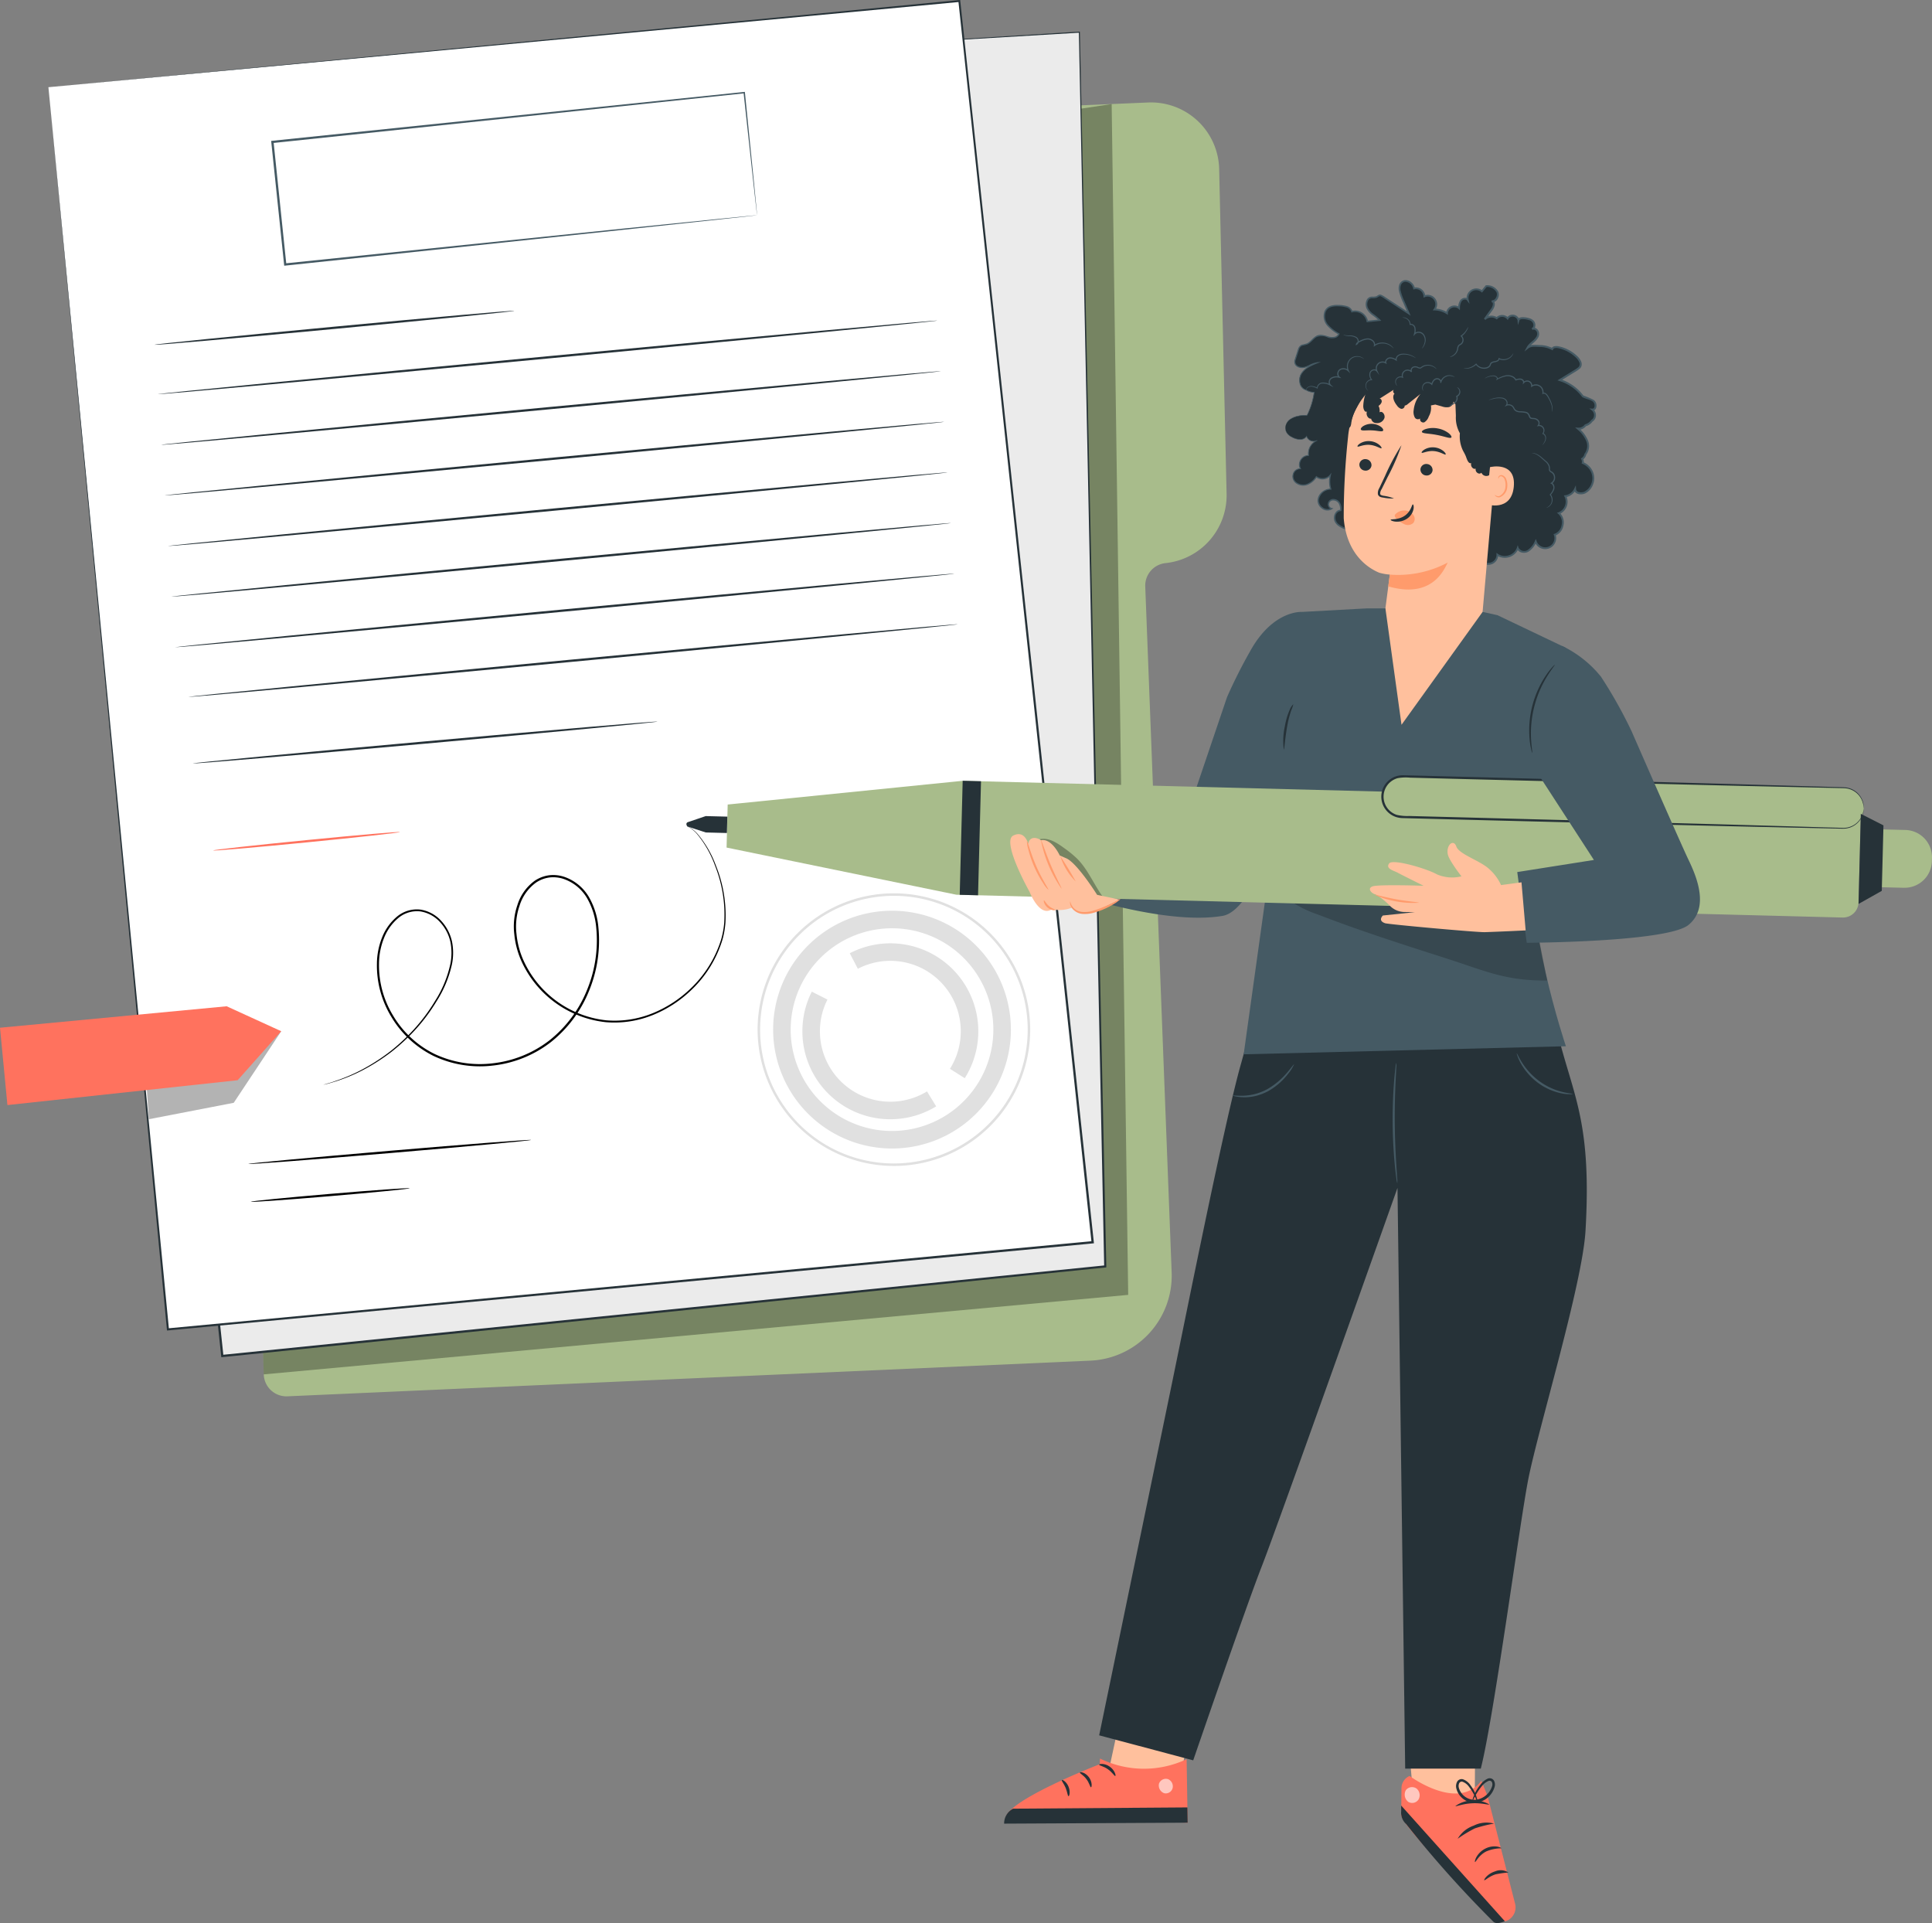 <svg id="Grupo_78557" data-name="Grupo 78557" xmlns="http://www.w3.org/2000/svg" xmlns:xlink="http://www.w3.org/1999/xlink" width="296.955" height="295.541" viewBox="0 0 296.955 295.541">
  <rect x="0" y="0" width="296.955" height="295.541" fill="#808080" stroke="none"/>
  <defs>
    <clipPath id="clip-path">
      <rect id="Rectángulo_5739" data-name="Rectángulo 5739" width="296.955" height="295.541" fill="none"/>
    </clipPath>
    <clipPath id="clip-path-3">
      <rect id="Rectángulo_5731" data-name="Rectángulo 5731" width="132.972" height="195.227" fill="none"/>
    </clipPath>
    <clipPath id="clip-path-4">
      <rect id="Rectángulo_5732" data-name="Rectángulo 5732" width="20.793" height="13.521" fill="none"/>
    </clipPath>
    <clipPath id="clip-path-5">
      <rect id="Rectángulo_5733" data-name="Rectángulo 5733" width="2.178" height="2.277" fill="none"/>
    </clipPath>
    <clipPath id="clip-path-6">
      <rect id="Rectángulo_5734" data-name="Rectángulo 5734" width="2.307" height="2.444" fill="none"/>
    </clipPath>
    <clipPath id="clip-path-7">
      <rect id="Rectángulo_5735" data-name="Rectángulo 5735" width="42.597" height="19.587" fill="none"/>
    </clipPath>
    <clipPath id="clip-path-8">
      <rect id="Rectángulo_5737" data-name="Rectángulo 5737" width="9.741" height="9.011" fill="none"/>
    </clipPath>
  </defs>
  <g id="Grupo_78556" data-name="Grupo 78556" clip-path="url(#clip-path)">
    <g id="Grupo_78555" data-name="Grupo 78555">
      <g id="Grupo_78554" data-name="Grupo 78554" clip-path="url(#clip-path)">
        <path id="Trazado_160086" data-name="Trazado 160086" d="M161.325,24.817l32.309-1.365A10.477,10.477,0,0,1,204.55,33.681l1.142,49.9a10.478,10.478,0,0,1-9.386,10.66,3.481,3.481,0,0,0-3.117,3.6l4.059,105.4a13.076,13.076,0,0,1-12.486,13.566L61.335,222.29a3.481,3.481,0,0,1-3.634-3.374L52.24,35.949a3.481,3.481,0,0,1,3.231-3.576Z" transform="translate(-17.16 -7.701)" fill="#a8bc8b"/>
        <g id="Grupo_78538" data-name="Grupo 78538" transform="translate(40.438 15.988)" opacity="0.3">
          <g id="Grupo_78537" data-name="Grupo 78537">
            <g id="Grupo_78536" data-name="Grupo 78536" clip-path="url(#clip-path-3)">
              <path id="Trazado_160087" data-name="Trazado 160087" d="M60.219,215.577l.1,3.459,132.869-12.217-2.54-183.01S158.4,28.7,157.812,28.7s-97.593,186.88-97.593,186.88" transform="translate(-60.219 -23.809)"/>
            </g>
          </g>
        </g>
        <path id="Trazado_160088" data-name="Trazado 160088" d="M134.282,9.711l38.559-2.352,3.981,189.686L41.108,210.809,21.121,22.119Z" transform="translate(-6.938 -2.417)" fill="#ebebeb"/>
        <path id="Trazado_160089" data-name="Trazado 160089" d="M134.212,9.669s-.677.087-2,.238l-5.866.662-22.541,2.507L21.065,22.207l.116-.144c5.367,50.556,12.338,116.228,20.03,188.686l-.191-.155,30.42-3.086,105.295-10.67-.149.169c-1.7-82.936-3.1-150.959-3.895-189.687l.085.079L144.081,9.11l-7.373.428c-1.655.094-2.5.131-2.5.131s.84-.066,2.493-.173l7.37-.47,28.692-1.788.083-.005,0,.084c.83,38.728,2.289,106.749,4.066,189.683l0,.153-.152.016L71.475,207.856l-30.42,3.084-.173.017-.018-.173C33.206,138.325,26.264,72.65,20.92,22.091l-.013-.13.13-.014,82.756-9.016,22.547-2.438,5.87-.625c1.323-.139,2-.2,2-.2" transform="translate(-6.868 -2.376)" fill="#263238"/>
        <path id="Trazado_160090" data-name="Trazado 160090" d="M11.078,13.477l18.372,190.9,142.135-13.389L151.089.231Z" transform="translate(-3.639 -0.076)" fill="#fff"/>
        <path id="Trazado_160091" data-name="Trazado 160091" d="M11.078,13.4l140-13.388.14-.013.015.14c5.764,53.551,12.862,119.51,20.53,190.756l.019.177-.176.016-1.008.1L29.465,204.461l-.157.015-.015-.157C18.508,91.284,11.211,14.793,11.078,13.4c.135,1.39,7.559,77.87,18.529,190.887l-.172-.142,141.127-13.311,1.007-.095-.158.193c-7.643-71.248-14.72-137.21-20.465-190.763L151.1.3,11.078,13.4" transform="translate(-3.639)" fill="#263238"/>
        <path id="Trazado_160092" data-name="Trazado 160092" d="M173.406,225.342a20.95,20.95,0,1,1,20.9,21,20.974,20.974,0,0,1-20.9-21m41.516.1a20.565,20.565,0,1,0-20.613,20.517,20.588,20.588,0,0,0,20.613-20.517" transform="translate(-56.961 -67.156)" fill="#e0e0e0"/>
        <path id="Trazado_160093" data-name="Trazado 160093" d="M176.964,226.657a18.272,18.272,0,1,1,18.229,18.314,18.293,18.293,0,0,1-18.229-18.314m33.848.079a15.576,15.576,0,1,0-15.613,15.54,15.595,15.595,0,0,0,15.613-15.54" transform="translate(-58.13 -68.465)" fill="#e0e0e0"/>
        <path id="Trazado_160094" data-name="Trazado 160094" d="M183.66,233.008a13.381,13.381,0,0,1,1.448-6.061l2.405,1.217a10.707,10.707,0,0,0-1.158,4.85,10.824,10.824,0,0,0,16.46,9.264l1.407,2.3a13.519,13.519,0,0,1-20.562-11.57" transform="translate(-60.33 -74.549)" fill="#e0e0e0"/>
        <path id="Trazado_160095" data-name="Trazado 160095" d="M194.5,217.414a13.52,13.52,0,0,1,17.679,19.2l-2.28-1.438A10.826,10.826,0,0,0,195.746,219.8Z" transform="translate(-63.89 -70.917)" fill="#e0e0e0"/>
        <path id="Trazado_160096" data-name="Trazado 160096" d="M155.942,73.365c.009.1-26.813,2.708-59.9,5.831S36.11,84.776,36.1,84.68s26.808-2.707,59.907-5.832,59.925-5.579,59.934-5.483" transform="translate(-11.859 -24.098)" fill="#263238"/>
        <path id="Trazado_160097" data-name="Trazado 160097" d="M90.664,71.128c.009.1-12.369,1.344-27.643,2.785s-27.67,2.534-27.68,2.438,12.367-1.343,27.646-2.785,27.666-2.534,27.676-2.438" transform="translate(-11.609 -23.363)" fill="#263238"/>
        <path id="Trazado_160098" data-name="Trazado 160098" d="M156.72,84.948c.009.1-26.813,2.707-59.9,5.832s-59.931,5.58-59.94,5.483,26.808-2.707,59.907-5.831,59.925-5.579,59.934-5.484" transform="translate(-12.114 -27.903)" fill="#263238"/>
        <path id="Trazado_160099" data-name="Trazado 160099" d="M157.5,96.532c.009.1-26.813,2.708-59.9,5.831s-59.931,5.58-59.94,5.484,26.808-2.707,59.907-5.832,59.925-5.579,59.934-5.483" transform="translate(-12.37 -31.708)" fill="#263238"/>
        <path id="Trazado_160100" data-name="Trazado 160100" d="M158.276,108.115c.009.1-26.813,2.708-59.9,5.831s-59.931,5.58-59.94,5.484,26.808-2.707,59.907-5.832,59.925-5.579,59.934-5.483" transform="translate(-12.625 -35.513)" fill="#263238"/>
        <path id="Trazado_160101" data-name="Trazado 160101" d="M159.054,119.7c.009.1-26.813,2.708-59.9,5.831s-59.931,5.58-59.94,5.484,26.808-2.707,59.907-5.832,59.925-5.579,59.934-5.483" transform="translate(-12.881 -39.318)" fill="#263238"/>
        <path id="Trazado_160102" data-name="Trazado 160102" d="M159.832,131.281c.009.1-26.813,2.708-59.9,5.831S40,142.692,39.991,142.6,66.8,139.889,99.9,136.764s59.925-5.579,59.934-5.483" transform="translate(-13.136 -43.123)" fill="#263238"/>
        <path id="Trazado_160103" data-name="Trazado 160103" d="M161.376,142.865c.009.1-26.463,2.674-59.119,5.758s-59.148,5.506-59.157,5.41,26.457-2.674,59.124-5.758,59.142-5.505,59.152-5.409" transform="translate(-14.158 -46.928)" fill="#263238"/>
        <path id="Trazado_160104" data-name="Trazado 160104" d="M115.533,165.144c.009.1-15.971,1.614-35.688,3.388s-35.714,3.137-35.723,3.041,15.968-1.613,35.692-3.388,35.71-3.137,35.719-3.041" transform="translate(-14.493 -54.246)" fill="#263238"/>
        <path id="Trazado_160105" data-name="Trazado 160105" d="M100.3,260.881c.008.1-9.717,1-21.719,2.02s-21.744,1.767-21.752,1.671,9.715-1,21.721-2.02,21.742-1.767,21.75-1.671" transform="translate(-18.669 -85.693)"/>
        <path id="Trazado_160106" data-name="Trazado 160106" d="M81.816,271.938c.008.1-5.448.638-12.185,1.21s-12.207.958-12.216.862,5.447-.638,12.186-1.21,12.207-.958,12.215-.862" transform="translate(-18.86 -89.323)"/>
        <path id="Trazado_160107" data-name="Trazado 160107" d="M77.478,190.417c.009.1-6.41.807-14.337,1.589s-14.363,1.336-14.372,1.24,6.409-.807,14.338-1.589,14.362-1.336,14.371-1.24" transform="translate(-16.02 -62.546)" fill="#ff725e"/>
        <g id="Grupo_78541" data-name="Grupo 78541" transform="translate(22.433 158.482)" opacity="0.3">
          <g id="Grupo_78540" data-name="Grupo 78540">
            <g id="Grupo_78539" data-name="Grupo 78539" clip-path="url(#clip-path-4)">
              <path id="Trazado_160108" data-name="Trazado 160108" d="M33.857,249.528,46.9,247.006l7.3-11-20.793,6.829Z" transform="translate(-33.407 -236.007)"/>
            </g>
          </g>
        </g>
        <path id="Trazado_160109" data-name="Trazado 160109" d="M0,233.594l34.838-3.3,8.388,3.835-6.7,7.531L1.142,245.478Z" transform="translate(0 -75.649)" fill="#ff725e"/>
        <path id="Trazado_160110" data-name="Trazado 160110" d="M129.952,189.141s.041.011.12.04a1.65,1.65,0,0,1,.339.16,4.809,4.809,0,0,1,1.121.948,16.028,16.028,0,0,1,2.823,4.868,20.374,20.374,0,0,1,1.464,8.765,13.209,13.209,0,0,1-.475,2.671,17.813,17.813,0,0,1-4.791,7.708,18.6,18.6,0,0,1-5.756,3.765,15.76,15.76,0,0,1-7.35,1.156A16.126,16.126,0,0,1,104.538,210a13.171,13.171,0,0,1-1.168-4.267,10.029,10.029,0,0,1,.47-4.5,7.239,7.239,0,0,1,2.682-3.758,5.193,5.193,0,0,1,2.235-.835,5.35,5.35,0,0,1,2.39.28,7.06,7.06,0,0,1,3.683,3.055,11.322,11.322,0,0,1,1.461,4.654,20.325,20.325,0,0,1-1.434,9.773,19.227,19.227,0,0,1-5.905,7.91,17.728,17.728,0,0,1-8.887,3.576A16.664,16.664,0,0,1,90.94,224.4a15.584,15.584,0,0,1-6.489-6.029,15.114,15.114,0,0,1-2.2-8.141,11.034,11.034,0,0,1,.783-4.007,7.945,7.945,0,0,1,2.3-3.223,4.748,4.748,0,0,1,3.642-1.077,5.454,5.454,0,0,1,3.211,1.788,6.84,6.84,0,0,1,1.611,3.151,8.87,8.87,0,0,1,0,3.388,17.593,17.593,0,0,1-2.39,5.778,27.775,27.775,0,0,1-3.354,4.46,30.322,30.322,0,0,1-3.571,3.29,30.794,30.794,0,0,1-3.4,2.26,26.168,26.168,0,0,1-5.157,2.276c-1.23.392-1.9.527-1.9.527s.16-.058.476-.153.793-.214,1.4-.441a27.125,27.125,0,0,0,5.112-2.327,31.108,31.108,0,0,0,3.364-2.273,30.474,30.474,0,0,0,3.529-3.291,27.7,27.7,0,0,0,3.309-4.443,17.4,17.4,0,0,0,2.336-5.708,8.624,8.624,0,0,0,0-3.29,6.59,6.59,0,0,0-1.557-3.023,5.184,5.184,0,0,0-3.049-1.692,4.465,4.465,0,0,0-3.423,1.026,7.661,7.661,0,0,0-2.2,3.11,10.733,10.733,0,0,0-.752,3.9,14.819,14.819,0,0,0,2.164,7.968,15.265,15.265,0,0,0,6.359,5.893,16.329,16.329,0,0,0,8.939,1.446,17.4,17.4,0,0,0,8.712-3.51,18.894,18.894,0,0,0,5.8-7.767,19.991,19.991,0,0,0,1.412-9.6,10.983,10.983,0,0,0-1.411-4.513,6.71,6.71,0,0,0-3.5-2.911,5.011,5.011,0,0,0-2.239-.265,4.864,4.864,0,0,0-2.085.778,6.91,6.91,0,0,0-2.554,3.585,9.689,9.689,0,0,0-.459,4.361,12.866,12.866,0,0,0,1.134,4.167,15.837,15.837,0,0,0,12.641,9.063,15.507,15.507,0,0,0,7.223-1.117,18.381,18.381,0,0,0,5.686-3.694,17.634,17.634,0,0,0,4.761-7.588,13.037,13.037,0,0,0,.481-2.627,20.363,20.363,0,0,0-1.4-8.7,16.322,16.322,0,0,0-2.749-4.87,5.037,5.037,0,0,0-1.087-.964c-.277-.179-.447-.214-.441-.23" transform="translate(-24.317 -62.13)"/>
        <path id="Trazado_160111" data-name="Trazado 160111" d="M136.751,39.981s-.019-.114-.045-.33-.063-.542-.111-.955c-.095-.848-.232-2.085-.412-3.691-.35-3.222-.86-7.915-1.506-13.851l.116.094L62.278,28.892h0l.156-.191c.674,6.463,1.331,12.77,1.964,18.837l-.187-.152,51.75-5.327L131.2,40.516l4.11-.407,1.069-.1c.242-.021.371-.028.371-.028s-.113.019-.347.048l-1.046.12-4.068.447-15.2,1.636L64.241,47.726l-.17.018-.018-.171c-.635-6.067-1.295-12.373-1.971-18.837l-.018-.174.174-.018h0l72.53-7.507.106-.011.01.105c.6,5.968,1.071,10.686,1.4,13.925.156,1.6.275,2.828.358,3.673.038.406.066.717.087.938s.022.312.022.312" transform="translate(-20.387 -6.907)" fill="#455a64"/>
        <path id="Trazado_160112" data-name="Trazado 160112" d="M294.233,86.613a1.738,1.738,0,0,1,.631-1.012,4.3,4.3,0,0,1,2.669-.661,11.332,11.332,0,0,0,1.093-3.542,2.261,2.261,0,0,1-1.258-.359,1.259,1.259,0,0,1-.207-.063,1.767,1.767,0,0,1-.42-2.558,5.118,5.118,0,0,1,2.452-1.575,8.543,8.543,0,0,0-1.9.689c-.646.2-1.556-.021-1.632-.694a1.466,1.466,0,0,1,.1-.606q.188-.6.379-1.193a1.33,1.33,0,0,1,.525-.832,3.122,3.122,0,0,1,.688-.165c.755-.2,1.146-1.121,1.9-1.332a3.466,3.466,0,0,1,1.688.25c.561.133,1.3.023,1.477-.526A5.377,5.377,0,0,1,300.5,70.81a1.845,1.845,0,0,1,.182-2.322,2.713,2.713,0,0,1,1.9-.389c.739.032,1.657.2,1.852.913a1.922,1.922,0,0,1,2.358,1.508l1.9-.193a19.478,19.478,0,0,1-1.745-1.551c-.459-.632-.374-1.769.389-1.932a5.263,5.263,0,0,0,.848-.075c.191-.076.349-.249.555-.257a.736.736,0,0,1,.411.161l4.018,2.622-1.087-2.526c-.334-.776-.594-1.847.1-2.327.672-.465,1.654.206,1.8,1.011a1.306,1.306,0,0,1,1.588,1.2,1.324,1.324,0,0,1,1.556,2.021,3.759,3.759,0,0,1,1.912.571,1.152,1.152,0,0,1,1.861-.793,2,2,0,0,1,.295-1.146.693.693,0,0,1,1.037-.116,1.346,1.346,0,0,1,2.179-1.318l.663-.8a1.771,1.771,0,0,1,1.708.886c.279.62-.188,1.514-.866,1.452.476-.008.368.752.09,1.14l-1.163,1.616a1.489,1.489,0,0,1,1.844-.163,1.152,1.152,0,0,1,1.666.013.933.933,0,0,1,1.676.283c.118-.311.545-.33.876-.294a2.172,2.172,0,0,1,1.328.457c.34.335.337,1.031-.111,1.2.407-.228.931.22.938.686a1.669,1.669,0,0,1-.668,1.181,3.9,3.9,0,0,0-.958,1.009,1.967,1.967,0,0,1,1.344-.283,5.1,5.1,0,0,1,2.432.485c.142-.328.6-.344.952-.272a5.692,5.692,0,0,1,2.9,1.577c.37.376.7.94.449,1.4a1.414,1.414,0,0,1-.533.473l-2.579,1.6a7.023,7.023,0,0,1,3.526,2.5c.516.3,1.17.331,1.637.7s.432,1.355-.165,1.354a1.094,1.094,0,0,1,.317,1.269,1.041,1.041,0,0,1-.4.444,1.466,1.466,0,0,1-.282.32,2.022,2.022,0,0,1-.693.363,1.35,1.35,0,0,1-1.153.532,5.487,5.487,0,0,1,1.226,1.452,2.3,2.3,0,0,1,0,2.366,1.273,1.273,0,0,1-.091.1,1.124,1.124,0,0,1-.494.715.95.95,0,0,1,.091.629,2.517,2.517,0,0,1,.566,4.412c-.594.419-1.694.342-1.749-.382a1.958,1.958,0,0,1-1.488,1.082,1.9,1.9,0,0,1-.993,2.614,2.023,2.023,0,0,1-.636,3.309,1.549,1.549,0,1,1-2.927,1.016,3.29,3.29,0,0,1-1.16,1.452,1.137,1.137,0,0,1-1.6-.419,2.127,2.127,0,0,1-3.127,1.012,1.376,1.376,0,0,1-2.736.242l-3.554-.034a12.713,12.713,0,0,1-2.349-.169,6.363,6.363,0,0,1-2.708-1.253,2.149,2.149,0,0,0-.821-.5,2.207,2.207,0,0,0-1.086.167,5.753,5.753,0,0,1-5.462-1.291,2.866,2.866,0,0,0-.72-.575,2.6,2.6,0,0,0-1.049-.145,10.4,10.4,0,0,1-2.583-.372,2.745,2.745,0,0,1-1.822-1.2c-.34-.667.059-1.7.808-1.684a1.608,1.608,0,0,0-.4-1.35A.967.967,0,0,0,301,98.146a.7.7,0,0,0,.32,1.135,1.435,1.435,0,0,1-2.072-1.2,1.921,1.921,0,0,1,1.926-1.793,4.42,4.42,0,0,1-.055-2.15,1.58,1.58,0,0,1-2.153.244,2.724,2.724,0,0,1-1.763,1.267,1.633,1.633,0,0,1-1.8-.984,1.176,1.176,0,0,1,1.117-1.513,1.4,1.4,0,0,1,1.248-2.031A2.184,2.184,0,0,1,299.1,88.8a1.15,1.15,0,0,1-1.635-.631c-.453.713-1.554.539-2.283.111a1.534,1.534,0,0,1-.952-1.669" transform="translate(-96.641 -21.119)" fill="#263238"/>
        <path id="Trazado_160113" data-name="Trazado 160113" d="M294.228,86.548a1.074,1.074,0,0,0-.041.29,1.258,1.258,0,0,0,.271.819,2.784,2.784,0,0,0,1.182.811,2.4,2.4,0,0,0,.921.156,1.148,1.148,0,0,0,.937-.495l-.077-.011a1.2,1.2,0,0,0,1.7.663l-.045-.091a2.246,2.246,0,0,0-1.375,2.376L297.77,91a1.355,1.355,0,0,0-1.221.656,1.382,1.382,0,0,0-.09,1.472l.066-.1a1.183,1.183,0,0,0-1.191.9,1.3,1.3,0,0,0,.6,1.473,1.876,1.876,0,0,0,1.712.158,3.034,3.034,0,0,0,1.388-1.183l-.124.019a1.671,1.671,0,0,0,2.276-.255l-.157-.075a4.527,4.527,0,0,0,.053,2.194l.089-.118a2.156,2.156,0,0,0-1.323.492,1.811,1.811,0,0,0-.7,1.28,1.51,1.51,0,0,0,.7,1.318,1.358,1.358,0,0,0,1.523.081l.227-.156-.271-.029a.563.563,0,0,1-.4-.667.617.617,0,0,1,.674-.491.954.954,0,0,1,.811.493,1.654,1.654,0,0,1,.179,1.023l.109-.095a.924.924,0,0,0-.707.328,1.429,1.429,0,0,0-.218,1.475,1.818,1.818,0,0,0,.476.61,3.687,3.687,0,0,0,1.368.665,10.452,10.452,0,0,0,1.5.309c1,.21,2.166-.2,2.822.734a5.79,5.79,0,0,0,2.867,1.475,5.914,5.914,0,0,0,1.663.1,8.446,8.446,0,0,0,1.633-.357,1,1,0,0,1,.729.081,6,6,0,0,1,.663.49,6.576,6.576,0,0,0,1.515.847,9.1,9.1,0,0,0,3.468.5l3.565.037-.131-.113a1.512,1.512,0,0,0,3.006-.266l-.218.114a2.267,2.267,0,0,0,3.341-1.08l-.265,0a1.034,1.034,0,0,0,.759.631,1.481,1.481,0,0,0,1-.115,3.322,3.322,0,0,0,1.26-1.531l-.26-.019a1.692,1.692,0,1,0,3.2-1.109l-.092.185a2.018,2.018,0,0,0,1.29-1.538,2.043,2.043,0,0,0-.605-2.021l-.045.251a2.048,2.048,0,0,0,1.074-2.825l-.109.219a2.113,2.113,0,0,0,1.6-1.166l-.281-.052a.769.769,0,0,0,.23.492,1.02,1.02,0,0,0,.465.242,1.683,1.683,0,0,0,.99-.083,2.512,2.512,0,0,0,1.273-1.478,2.581,2.581,0,0,0-.1-1.981,2.725,2.725,0,0,0-1.472-1.374l.094.171a1.107,1.107,0,0,0-.1-.727l-.057.2a1.278,1.278,0,0,0,.563-.81l-.034.065a2.24,2.24,0,0,0,.287-2.245,4.893,4.893,0,0,0-1.431-1.886l-.115.264a1.5,1.5,0,0,0,1.287-.592l-.075.054a1.9,1.9,0,0,0,1.056-.743l-.044.043a1.138,1.138,0,0,0,.556-.927,1.247,1.247,0,0,0-.459-1.033l-.094.273a.582.582,0,0,0,.481-.243.887.887,0,0,0,.154-.483,1.11,1.11,0,0,0-.378-.9,11.5,11.5,0,0,0-1.652-.714l.046.041a7.2,7.2,0,0,0-3.6-2.554l.036.277,1.181-.731.9-.555a7.442,7.442,0,0,0,.9-.6.91.91,0,0,0,.287-.544,1.14,1.14,0,0,0-.093-.59,2.578,2.578,0,0,0-.669-.876,5.866,5.866,0,0,0-1.8-1.136,5.756,5.756,0,0,0-1.022-.3,1.57,1.57,0,0,0-.572-.009.675.675,0,0,0-.515.377l.217-.071a4.343,4.343,0,0,0-1.955-.482c-.331-.015-.65-.035-.991-.025a1.648,1.648,0,0,0-1,.32l.232.187c.289-.571.991-.873,1.405-1.512a1.136,1.136,0,0,0,.136-1.134.988.988,0,0,0-.425-.43.677.677,0,0,0-.638,0l.126.274a.685.685,0,0,0,.406-.437,1,1,0,0,0,.01-.559.971.971,0,0,0-.285-.48,1.431,1.431,0,0,0-.453-.277,3.71,3.71,0,0,0-.975-.2,1.685,1.685,0,0,0-.522.024.625.625,0,0,0-.467.371l.29.036a1.081,1.081,0,0,0-1.961-.331l.248-.032a1.3,1.3,0,0,0-1.891-.014l.2-.021a1.636,1.636,0,0,0-2.035.174l.222.2.986-1.371a1.937,1.937,0,0,0,.411-.792,1.01,1.01,0,0,0,0-.487.471.471,0,0,0-.16-.249.465.465,0,0,0-.289-.091l-.011.295a1,1,0,0,0,.954-.586,1.245,1.245,0,0,0,.044-1.1,1.929,1.929,0,0,0-1.831-.941l-.065,0-.042.051-.662.8.206-.019a1.491,1.491,0,0,0-2.413,1.46l.254-.12a.7.7,0,0,0-.686-.226.953.953,0,0,0-.588.359,2.169,2.169,0,0,0-.313,1.21L321,68.29a1.292,1.292,0,0,0-2.1.9l.216-.123a3.891,3.891,0,0,0-1.984-.591l.109.224a1.463,1.463,0,0,0-1.72-2.233l.189.128a1.439,1.439,0,0,0-1.763-1.334l.172.107a1.613,1.613,0,0,0-.54-.91,1.376,1.376,0,0,0-.994-.361,1.055,1.055,0,0,0-.852.632,1.8,1.8,0,0,0-.081,1.021,8.5,8.5,0,0,0,.659,1.813q.373.867.741,1.721l.191-.161-2.483-1.616-1.214-.791a3.153,3.153,0,0,0-.655-.375.583.583,0,0,0-.433.068c-.116.064-.209.134-.3.173a1.909,1.909,0,0,1-.654.054.93.93,0,0,0-.7.341,1.539,1.539,0,0,0-.142,1.446,2.663,2.663,0,0,0,.921,1.076,8.659,8.659,0,0,1,1.025.845l.076-.2-1.9.195.128.1a2.034,2.034,0,0,0-2.507-1.6l.143.079a1.31,1.31,0,0,0-.968-.846,4.714,4.714,0,0,0-1.226-.156,3.468,3.468,0,0,0-1.213.135,1.494,1.494,0,0,0-.911.809,2.212,2.212,0,0,0,.395,2.237,6.387,6.387,0,0,0,1.748,1.36l-.044-.117a.783.783,0,0,1-.662.484,1.937,1.937,0,0,1-.9-.076,6.49,6.49,0,0,0-.922-.229,1.426,1.426,0,0,0-.944.182c-.549.334-.87.879-1.371,1.115a7.93,7.93,0,0,1-.829.214,1.105,1.105,0,0,0-.563.692q-.254.8-.5,1.568a.975.975,0,0,0,.062.833,1.11,1.11,0,0,0,.686.446,1.8,1.8,0,0,0,.788.011,3.584,3.584,0,0,0,.709-.267,3.78,3.78,0,0,1,1.315-.461l-.032-.144a8.945,8.945,0,0,0-1.559.747,2.9,2.9,0,0,0-1.093,1.166,2.134,2.134,0,0,0-.105,1.467,1.316,1.316,0,0,0,.945.941l-.015-.007a2.284,2.284,0,0,0,1.291.363l-.054-.06a11.344,11.344,0,0,1-1.074,3.533l.034-.021a6.708,6.708,0,0,0-1.783.216,2.5,2.5,0,0,0-1.079.633,1.715,1.715,0,0,0-.383.628,1.073,1.073,0,0,0-.054.234,1.781,1.781,0,0,1,.465-.835,2.485,2.485,0,0,1,1.068-.6,6.71,6.71,0,0,1,1.768-.2h.023l.011-.021a11.235,11.235,0,0,0,1.111-3.553l.009-.061h-.064a2.185,2.185,0,0,1-1.226-.354l-.009-.005h-.007a1.2,1.2,0,0,1-.856-.866,2,2,0,0,1,.108-1.375,2.764,2.764,0,0,1,1.048-1.1,8.913,8.913,0,0,1,1.538-.727l.439-.173-.471.029a3.9,3.9,0,0,0-1.372.468,3.5,3.5,0,0,1-.676.252,1.642,1.642,0,0,1-.716-.014.947.947,0,0,1-.584-.377.8.8,0,0,1-.04-.7q.245-.761.5-1.554a.933.933,0,0,1,.466-.588,6.717,6.717,0,0,0,.838-.215c.566-.275.891-.827,1.388-1.117a2.064,2.064,0,0,1,1.717.072,2.133,2.133,0,0,0,.986.083.982.982,0,0,0,.821-.619l.024-.076-.068-.042a6.2,6.2,0,0,1-1.69-1.318,2.006,2.006,0,0,1-.361-2.019,1.277,1.277,0,0,1,.786-.69,3.285,3.285,0,0,1,1.135-.12,4.535,4.535,0,0,1,1.166.15,1.087,1.087,0,0,1,.813.692l.03.113.113-.035a1.808,1.808,0,0,1,2.208,1.415l.017.111.111-.011,1.9-.191.24-.023-.165-.177a8.7,8.7,0,0,0-1.051-.874,2.449,2.449,0,0,1-.841-.971,1.3,1.3,0,0,1,.107-1.205.675.675,0,0,1,.52-.247,2,2,0,0,0,.743-.073c.249-.122.406-.283.569-.226a3.243,3.243,0,0,1,.58.343l1.213.792,2.479,1.621.362.236-.171-.4-.739-1.722a8.329,8.329,0,0,1-.637-1.753,1.543,1.543,0,0,1,.063-.868.787.787,0,0,1,.631-.473,1.3,1.3,0,0,1,1.24,1.049l.027.15.144-.043a1.171,1.171,0,0,1,1.412,1.07V66.8l.19-.077a1.185,1.185,0,0,1,1.392,1.809l-.165.218.274.006a3.622,3.622,0,0,1,1.839.55l.228.143-.011-.265a1.013,1.013,0,0,1,1.618-.69l.228.229.016-.322a1.913,1.913,0,0,1,.257-1.054c.179-.257.645-.36.819-.126l.4.535-.144-.655a1.2,1.2,0,0,1,1.945-1.175l.112.094.093-.113.663-.8-.107.053a1.643,1.643,0,0,1,1.556.776c.261.5-.138,1.323-.706,1.269l-.011.295c.093.005.129.03.16.127a.742.742,0,0,1-.007.342,1.638,1.638,0,0,1-.363.681l-.986,1.371.222.2a1.342,1.342,0,0,1,1.653-.152l.111.084.09-.1a1,1,0,0,1,1.44.011l.154.183.1-.216a.788.788,0,0,1,1.391.235l.067.752.224-.716c.059-.191.393-.232.68-.2a3.49,3.49,0,0,1,.892.176.834.834,0,0,1,.557.553c.071.259-.011.565-.228.637l.126.273c.206-.127.522.052.645.306a.839.839,0,0,1-.122.831c-.335.549-1.044.843-1.42,1.536l-.357.659.59-.472c.443-.355,1.15-.24,1.782-.226a4.055,4.055,0,0,1,1.819.442l.155.09.061-.162c.082-.214.45-.249.751-.188a5.459,5.459,0,0,1,.964.287,5.557,5.557,0,0,1,1.7,1.077,2.284,2.284,0,0,1,.595.77.661.661,0,0,1-.122.8,7.86,7.86,0,0,1-.849.56l-.9.554-1.181.731-.286.177.321.1A6.9,6.9,0,0,1,339.8,82.04l.02.026.027.015c.569.32,1.2.353,1.616.689a.813.813,0,0,1,.263.65c-.009.247-.133.446-.33.434l-.482-.028.389.3a.945.945,0,0,1,.342.778.829.829,0,0,1-.416.686l-.028.017-.017.027a1.594,1.594,0,0,1-.894.622l-.047.014-.029.039a1.2,1.2,0,0,1-1.019.473l-.457-.043.342.307a4.617,4.617,0,0,1,1.35,1.763,1.945,1.945,0,0,1-.229,1.943l-.026.028-.009.038a.98.98,0,0,1-.424.62l-.121.071.064.126a.809.809,0,0,1,.079.53l-.028.126.122.046a2.428,2.428,0,0,1,1.307,1.221,2.28,2.28,0,0,1,.092,1.755,2.236,2.236,0,0,1-1.1,1.3,1.39,1.39,0,0,1-.81.07.542.542,0,0,1-.47-.467l-.034-.58-.247.528a1.821,1.821,0,0,1-1.373,1L337,97.19l.109.193a1.759,1.759,0,0,1-.912,2.4l-.256.08.21.171a1.758,1.758,0,0,1,.507,1.735,1.732,1.732,0,0,1-1.095,1.324l-.142.044.05.141a1.406,1.406,0,1,1-2.656.923l-.106-.318-.154.3a3.085,3.085,0,0,1-1.138,1.412.994.994,0,0,1-1.369-.361l-.135-.4-.13.4a1.892,1.892,0,0,1-1.285,1.17,1.87,1.87,0,0,1-1.628-.225l-.226-.167.008.281a1.241,1.241,0,0,1-2.466.218l-.016-.113h-.116l-3.565-.032a8.857,8.857,0,0,1-3.376-.475,6.291,6.291,0,0,1-1.457-.811,6.012,6.012,0,0,0-.7-.509,1.257,1.257,0,0,0-.9-.1,8.342,8.342,0,0,1-1.6.356,5.674,5.674,0,0,1-1.594-.091,5.548,5.548,0,0,1-2.751-1.407,3.051,3.051,0,0,0-.631-.514,1.812,1.812,0,0,0-.8-.186,12.455,12.455,0,0,1-1.524-.091,10.1,10.1,0,0,1-1.463-.3,3.457,3.457,0,0,1-1.285-.617,1.255,1.255,0,0,1-.5-1.178.9.9,0,0,1,.8-.848l.1,0,.011-.1a1.867,1.867,0,0,0-.211-1.158,1.169,1.169,0,0,0-.99-.6.829.829,0,0,0-.884.67.766.766,0,0,0,.575.9l-.044-.186a1.158,1.158,0,0,1-1.3-.077,1.313,1.313,0,0,1-.617-1.142,1.852,1.852,0,0,1,1.824-1.6h.122l-.034-.118a4.345,4.345,0,0,1-.058-2.1l.086-.383-.243.308a1.5,1.5,0,0,1-2.029.234l-.071-.06-.052.079a2.872,2.872,0,0,1-1.3,1.125,1.718,1.718,0,0,1-1.571-.137,1.145,1.145,0,0,1-.544-1.3,1.044,1.044,0,0,1,1.035-.8l.138.017-.071-.122a1.341,1.341,0,0,1,1.183-1.933l.078.008-.012-.079a2.139,2.139,0,0,1,1.291-2.262l-.045-.091a1.107,1.107,0,0,1-1.567-.6l-.025-.1-.052.085a1.067,1.067,0,0,1-.869.465,2.339,2.339,0,0,1-.9-.142,2.761,2.761,0,0,1-1.169-.777,1.256,1.256,0,0,1-.284-.792c0-.193.027-.289.019-.29" transform="translate(-96.636 -21.053)" fill="#455a64"/>
        <path id="Trazado_160114" data-name="Trazado 160114" d="M331.145,96.045a11.328,11.328,0,0,0-11.112-11.937,11.663,11.663,0,0,0-11.817,10.658,115.541,115.541,0,0,0-.666,12.5c.448,5.77,4.033,7.8,5.472,8.381a7.718,7.718,0,0,0,1.572.278.039.039,0,0,1,.036.043l-.878,6.713c-.312,4.381-1.273,19.279,3.184,19.626s11.4-14.4,11.794-18.785Z" transform="translate(-101.014 -27.627)" fill="#ffc09d"/>
        <path id="Trazado_160115" data-name="Trazado 160115" d="M311.152,105.834a.921.921,0,0,0,.823,1,.9.9,0,0,0,1.031-.752.923.923,0,0,0-.823-1,.9.9,0,0,0-1.032.753" transform="translate(-102.207 -34.515)" fill="#263238"/>
        <path id="Trazado_160116" data-name="Trazado 160116" d="M310.724,101.777c.106.129.856-.33,1.86-.25s1.7.632,1.818.519c.058-.049-.042-.274-.344-.528a2.589,2.589,0,0,0-1.443-.564,2.509,2.509,0,0,0-1.493.349c-.328.209-.451.417-.4.475" transform="translate(-102.065 -33.16)" fill="#263238"/>
        <path id="Trazado_160117" data-name="Trazado 160117" d="M325.132,106.947a.921.921,0,0,0,.823,1,.9.9,0,0,0,1.031-.752.923.923,0,0,0-.823-1,.9.9,0,0,0-1.032.753" transform="translate(-106.799 -34.88)" fill="#263238"/>
        <path id="Trazado_160118" data-name="Trazado 160118" d="M325.407,103.2c.106.128.857-.33,1.861-.25s1.7.632,1.818.519c.058-.049-.041-.274-.344-.528a2.593,2.593,0,0,0-1.444-.564,2.508,2.508,0,0,0-1.493.349c-.328.209-.451.417-.4.475" transform="translate(-106.888 -33.626)" fill="#263238"/>
        <path id="Trazado_160119" data-name="Trazado 160119" d="M317.853,110.073a6.765,6.765,0,0,0-1.608-.416c-.255-.046-.494-.115-.522-.29a1.265,1.265,0,0,1,.233-.733l.918-1.86A32.726,32.726,0,0,0,319,101.887a33.135,33.135,0,0,0-2.516,4.709q-.464.98-.887,1.874a1.445,1.445,0,0,0-.216.978.638.638,0,0,0,.392.4,1.79,1.79,0,0,0,.43.093,6.684,6.684,0,0,0,1.654.131" transform="translate(-103.588 -33.468)" fill="#263238"/>
        <path id="Trazado_160120" data-name="Trazado 160120" d="M318,130.586a16.331,16.331,0,0,0,8.943-1.872c-.308.152-1.778,5.823-9.179,3.681Z" transform="translate(-104.381 -42.281)" fill="#ff9b6c"/>
        <path id="Trazado_160121" data-name="Trazado 160121" d="M319.359,117.392a1.837,1.837,0,0,1,1.677-.534,1.652,1.652,0,0,1,1.091.69,1.017,1.017,0,0,1-.017,1.183,1.239,1.239,0,0,1-1.344.225,3.8,3.8,0,0,1-1.221-.853,1.1,1.1,0,0,1-.263-.314.326.326,0,0,1,.032-.367" transform="translate(-104.866 -38.376)" fill="#ff9b6c"/>
        <path id="Trazado_160122" data-name="Trazado 160122" d="M321.723,115.437c-.163-.022-.254,1.049-1.25,1.737s-2.148.479-2.168.629c-.021.066.242.228.731.279a2.765,2.765,0,0,0,1.805-.464,2.332,2.332,0,0,0,.978-1.461c.079-.445-.021-.719-.1-.719" transform="translate(-104.558 -37.919)" fill="#263238"/>
        <path id="Trazado_160123" data-name="Trazado 160123" d="M325.46,98.552c.077.276,1.091.227,2.258.459,1.172.208,2.094.621,2.27.392.079-.109-.066-.375-.428-.665a3.855,3.855,0,0,0-1.648-.715,3.9,3.9,0,0,0-1.8.067c-.447.138-.682.331-.65.462" transform="translate(-106.908 -32.175)" fill="#263238"/>
        <path id="Trazado_160124" data-name="Trazado 160124" d="M311.487,97.889c.158.238.87.059,1.7.113.835.026,1.525.271,1.706.049.081-.109-.011-.342-.3-.578a2.507,2.507,0,0,0-2.746-.13c-.313.207-.429.43-.36.546" transform="translate(-102.312 -31.861)" fill="#263238"/>
        <path id="Trazado_160125" data-name="Trazado 160125" d="M306.038,86.346a7.181,7.181,0,0,1,.142-.958,2.9,2.9,0,0,1,.852-1.2,9.851,9.851,0,0,1,4.043-2.832c.939-.242,1.912-.152,2.853-.385a16.432,16.432,0,0,0,1.706-.619,13.962,13.962,0,0,1,7.242-.391,11.5,11.5,0,0,1,3.891,1.262,13.932,13.932,0,0,1,3.488,3.174,21.259,21.259,0,0,1,3.887,6.257,10.4,10.4,0,0,1,.559,5.909c-.463,1.969-1.855,3.735-3.559,4.008l-.594-.809-.948-1.2c.157.478,0,.443-.4.671a.815.815,0,0,1-1.127-.419c-.343.388-1.013-.093-.871-.625-.4.181-.856-.373-.692-.842-.457.133-.66-.6-.851-1.1a7.614,7.614,0,0,0-.392-.766,4.974,4.974,0,0,1-.5-2.721,4.863,4.863,0,0,1-.618-2.675l-.068-1.773-.293-.434a.957.957,0,0,1-.708.858,2.045,2.045,0,0,1-1.062-.1l-1.032-.291-.67.136a2.663,2.663,0,0,1-.334,1.693,1.654,1.654,0,0,1-.685.9.5.5,0,0,1-.647-.588.551.551,0,0,1-.839-.2,1.807,1.807,0,0,1-.148-1.1,4.627,4.627,0,0,1,1.05-2.475l-1.961,1.559a.857.857,0,0,1-.469.237.484.484,0,0,1-.557.49,1.256,1.256,0,0,1-.637-.512c-.406-.5-.811-1.334-.372-1.827a.4.4,0,0,1-.128-.592l-2.2,1.4c.216-.1.418.237.351.5a1.1,1.1,0,0,1-.481.578,1.621,1.621,0,0,1,.158,1c.4-.3.908.361.744.886a1.174,1.174,0,0,1-1.163.764.816.816,0,0,1-.872-.678c-.462.059-.849-.6-.645-1.1-.346.193-.586-.421-.568-.869a6.448,6.448,0,0,1,.519-2.275.12.12,0,0,1-.171.034.135.135,0,0,1-.037-.091l-1.309,2.567a6.655,6.655,0,0,0-.833,2.314c-.034.338-.111.8-.4.809a.429.429,0,0,1-.22-.078,4.269,4.269,0,0,1-1.687-2.321,3.224,3.224,0,0,1-.2-1.023,13.78,13.78,0,0,1,.469-2.136" transform="translate(-100.375 -26.172)" fill="#263238"/>
        <path id="Trazado_160126" data-name="Trazado 160126" d="M340.762,106.855c.1-.036,4.031-.922,3.658,3.008s-4.242,2.744-4.238,2.631.58-5.639.58-5.639" transform="translate(-111.745 -35.064)" fill="#ffc09d"/>
        <path id="Trazado_160127" data-name="Trazado 160127" d="M342.179,111.772c.018-.011.063.054.174.119a.694.694,0,0,0,.512.059,1.705,1.705,0,0,0,.927-1.446,2.246,2.246,0,0,0-.1-1,.793.793,0,0,0-.464-.574.35.35,0,0,0-.422.149c-.063.1-.046.186-.066.191s-.079-.074-.032-.234a.439.439,0,0,1,.179-.231.519.519,0,0,1,.388-.064.965.965,0,0,1,.657.678,2.342,2.342,0,0,1,.134,1.118,1.786,1.786,0,0,1-1.161,1.6.736.736,0,0,1-.616-.164c-.113-.108-.125-.2-.11-.2" transform="translate(-112.399 -35.716)" fill="#ff9b6c"/>
        <path id="Trazado_160128" data-name="Trazado 160128" d="M319.675,86.7a.983.983,0,0,1-.221-.529.7.7,0,0,1,.228-.577.746.746,0,0,1,.769-.129l.159.069-.057-.165a.779.779,0,0,1,.282-.853.764.764,0,0,1,.974.118l.14-.11a.343.343,0,0,1-.046-.1.441.441,0,0,1,.095-.365.5.5,0,0,1,.337-.175.848.848,0,0,1,.392.051,1.053,1.053,0,0,0,.432.136c.191-.017.287-.15.388-.2a1.473,1.473,0,0,1,.321-.163,1.7,1.7,0,0,1,.644-.091,1.734,1.734,0,0,1,.9.3c.187.131.269.233.282.222a.777.777,0,0,0-.24-.277,1.684,1.684,0,0,0-.931-.37,1.784,1.784,0,0,0-.7.077,1.61,1.61,0,0,0-.359.171c-.121.073-.215.173-.312.171a1.035,1.035,0,0,1-.362-.13,1,1,0,0,0-.475-.066.681.681,0,0,0-.454.237.613.613,0,0,0-.13.518.507.507,0,0,0,.073.165l.14-.11a.906.906,0,0,0-1.534.9l.1-.095a.87.87,0,0,0-.913.177.814.814,0,0,0-.05,1.1c.071.079.123.1.126.1" transform="translate(-104.905 -27.422)" fill="#455a64"/>
        <path id="Trazado_160129" data-name="Trazado 160129" d="M312.944,86.63a1.208,1.208,0,0,1-.293-.521.882.882,0,0,1,.1-.662.923.923,0,0,1,.735-.444l.128-.006-.077-.1a1.1,1.1,0,0,1-.218-.986.591.591,0,0,1,.387-.367.469.469,0,0,1,.516.113l.455.576-.311-.667a.913.913,0,0,1,.017-.772.842.842,0,0,1,.653-.469.893.893,0,0,1,.583.109l.2.118-.066-.22c-.094-.313.244-.638.553-.652a1.506,1.506,0,0,1,.912.313l.162.106-.038-.188a.652.652,0,0,1,.266-.61,1.214,1.214,0,0,1,.627-.217,3.061,3.061,0,0,1,1.127.124,4.954,4.954,0,0,1,.919.421.862.862,0,0,0-.208-.173,2.931,2.931,0,0,0-.682-.34,3.046,3.046,0,0,0-1.168-.165,1.337,1.337,0,0,0-.706.232.8.8,0,0,0-.334.759l.124-.083a1.651,1.651,0,0,0-1.016-.351.83.83,0,0,0-.542.265.635.635,0,0,0-.167.612l.131-.1a1.066,1.066,0,0,0-.7-.134,1.02,1.02,0,0,0-.786.568,1.085,1.085,0,0,0-.012.923l.144-.091a.636.636,0,0,0-.7-.163.751.751,0,0,0-.484.471,1.234,1.234,0,0,0,.259,1.122l.05-.109a1.032,1.032,0,0,0-.822.525.975.975,0,0,0,.158,1.141c.077.075.128.1.131.1" transform="translate(-102.664 -26.589)" fill="#455a64"/>
        <path id="Trazado_160130" data-name="Trazado 160130" d="M298.929,86.822a.667.667,0,0,1,.27-.464.85.85,0,0,1,.6-.16,2.518,2.518,0,0,1,.824.271l.095.044,0-.105a.765.765,0,0,1,.683-.689,2.222,2.222,0,0,1,1.234.308l.533.252-.441-.39a.628.628,0,0,1,.125-.9,1.425,1.425,0,0,1,1.121-.166l.053.009.344.062-.273-.22a.674.674,0,0,1,.166-1.055,1.02,1.02,0,0,1,1.121.206l.338.318-.208-.414a1.527,1.527,0,0,1,.138-1.547,1.424,1.424,0,0,1,1.1-.576,1.608,1.608,0,0,1,.822.179c.176.093.257.169.265.159s-.015-.024-.053-.062a1.031,1.031,0,0,0-.186-.143,1.572,1.572,0,0,0-.851-.232,1.522,1.522,0,0,0-1.208.594,1.664,1.664,0,0,0-.173,1.7l.13-.1a1.182,1.182,0,0,0-1.316-.242.856.856,0,0,0-.437.612.755.755,0,0,0,.242.739l.072-.158L304,84.651a1.579,1.579,0,0,0-1.262.2.912.912,0,0,0-.317.559.656.656,0,0,0,.189.6l.091-.138a2.334,2.334,0,0,0-1.33-.3.9.9,0,0,0-.785.843l.09-.061a2.549,2.549,0,0,0-.869-.256.916.916,0,0,0-.655.207.638.638,0,0,0-.229.368.271.271,0,0,0,0,.151" transform="translate(-98.19 -26.775)" fill="#455a64"/>
        <path id="Trazado_160131" data-name="Trazado 160131" d="M307.478,76.628a.526.526,0,0,0,.226.1,3.038,3.038,0,0,0,.685.1,2.05,2.05,0,0,1,.977.234.629.629,0,0,1,.309.46.458.458,0,0,1-.225.5l.114.1c.056-.224.35-.344.616-.472a2.95,2.95,0,0,1,.86-.286,1.074,1.074,0,0,1,.832.2.712.712,0,0,1,.308.686l-.046.215.178-.131a1.981,1.981,0,0,1,1.2-.377,2.227,2.227,0,0,1,.978.228,2.832,2.832,0,0,1,.719.551.708.708,0,0,0-.134-.206,1.89,1.89,0,0,0-.537-.435,2.235,2.235,0,0,0-1.023-.278,2.089,2.089,0,0,0-1.3.384l.132.084a.877.877,0,0,0-.364-.858,1.245,1.245,0,0,0-.962-.241,3.069,3.069,0,0,0-.913.3,3.741,3.741,0,0,0-.406.215.648.648,0,0,0-.3.377l-.039.165.153-.068a.615.615,0,0,0,.314-.68.778.778,0,0,0-.388-.557,2.073,2.073,0,0,0-1.048-.217,3.858,3.858,0,0,1-.676-.046,2.135,2.135,0,0,0-.239-.05" transform="translate(-101.002 -25.17)" fill="#455a64"/>
        <path id="Trazado_160132" data-name="Trazado 160132" d="M321,72.671a1.89,1.89,0,0,1,.459.1,1.124,1.124,0,0,1,.419.319.969.969,0,0,1,.232.62v.1l.093-.024a.587.587,0,0,1,.616.42,1.778,1.778,0,0,1-.05.981l-.084.343.24-.267.038-.042a.755.755,0,0,1,.631-.2.846.846,0,0,1,.558.3,1.346,1.346,0,0,1,.267,1.078,2.479,2.479,0,0,1-.265.749,1.4,1.4,0,0,0-.133.269c.009.007.085-.071.193-.233a2.2,2.2,0,0,0,.328-.762,1.449,1.449,0,0,0-.265-1.206.993.993,0,0,0-1.444-.12l-.048.054.156.077a1.9,1.9,0,0,0,.036-1.082.738.738,0,0,0-.813-.506l.094.073a1.088,1.088,0,0,0-.29-.7,1.154,1.154,0,0,0-.481-.32.942.942,0,0,0-.365-.053c-.085.009-.127.023-.126.03" transform="translate(-105.444 -23.861)" fill="#455a64"/>
        <path id="Trazado_160133" data-name="Trazado 160133" d="M331.848,79.438a.467.467,0,0,0,.238-.033,1.476,1.476,0,0,0,.567-.332,1.582,1.582,0,0,0,.482-.855.811.811,0,0,1,.158-.473c.111-.116.334-.176.486-.37a.893.893,0,0,0-.126-1.217l0,.13a2.866,2.866,0,0,0,.847-.988,1.138,1.138,0,0,0,.166-.474c-.019-.007-.087.163-.251.425a3.137,3.137,0,0,1-.857.9l-.09.063.087.068a.736.736,0,0,1,.087.978c-.1.144-.3.2-.469.357a.933.933,0,0,0-.2.569,1.518,1.518,0,0,1-.407.793,2.26,2.26,0,0,1-.717.455" transform="translate(-109.007 -24.579)" fill="#455a64"/>
        <path id="Trazado_160134" data-name="Trazado 160134" d="M335.047,83.178c0,.007.05.021.146.034a2.036,2.036,0,0,0,.424,0,2.377,2.377,0,0,0,1.374-.632l-.115-.012a1.534,1.534,0,0,0,1,.641,1.6,1.6,0,0,0,.669-.021.975.975,0,0,0,.6-.394,2.084,2.084,0,0,0,.092-.249.353.353,0,0,1,.125-.156,1.12,1.12,0,0,1,.425-.146,1.421,1.421,0,0,0,.473-.147.507.507,0,0,0,.289-.416l-.119.068a1.572,1.572,0,0,0,1.081.118,1.7,1.7,0,0,0,.749-.385,1.4,1.4,0,0,0,.332-.431.452.452,0,0,0,.06-.184,2.224,2.224,0,0,1-.455.541,1.676,1.676,0,0,1-.716.328,1.455,1.455,0,0,1-.976-.129l-.115-.06,0,.129a.346.346,0,0,1-.21.273,1.284,1.284,0,0,1-.423.124,1.248,1.248,0,0,0-.5.173.535.535,0,0,0-.187.232c-.037.092-.05.174-.083.231a.823.823,0,0,1-.492.31,1.43,1.43,0,0,1-.593.023,1.391,1.391,0,0,1-.9-.555l-.051-.075-.064.062a2.41,2.41,0,0,1-1.281.653c-.351.059-.557.032-.559.052" transform="translate(-110.058 -26.563)" fill="#455a64"/>
        <path id="Trazado_160135" data-name="Trazado 160135" d="M350.172,91.479s.013-.019.026-.059a1.087,1.087,0,0,0,.045-.182,1.891,1.891,0,0,0-.024-.713,4.237,4.237,0,0,0-.392-1.037,3.919,3.919,0,0,0-.346-.6,1.045,1.045,0,0,0-.289-.265.471.471,0,0,0-.435-.037l.105.083a1.185,1.185,0,0,0-1.837-1.193l.137.083a.817.817,0,0,0-.273-.694.786.786,0,0,0-.749-.158.807.807,0,0,0-.371.234l.155.074a.511.511,0,0,0-.151-.434.7.7,0,0,0-.387-.2,1.609,1.609,0,0,0-.776.129l.1.043a1.267,1.267,0,0,0-.723-.6,1.774,1.774,0,0,0-.87-.075,4.484,4.484,0,0,0-1.4.551l.087.088a.314.314,0,0,0-.009-.312.544.544,0,0,0-.205-.186.917.917,0,0,0-.467-.112,2.553,2.553,0,0,0-.725.153,2.367,2.367,0,0,0-.42.2.484.484,0,0,0-.13.1c.009.015.2-.111.573-.231a2.673,2.673,0,0,1,.706-.119.824.824,0,0,1,.406.111c.13.073.234.21.158.336l-.113.187.2-.1a4.5,4.5,0,0,1,1.358-.512,1.637,1.637,0,0,1,.792.076,1.108,1.108,0,0,1,.624.524l.034.068.071-.025a1.476,1.476,0,0,1,.691-.118c.211.03.426.231.391.432l-.054.31.21-.237a.638.638,0,0,1,.288-.181.608.608,0,0,1,.581.12.647.647,0,0,1,.216.541l-.023.192.16-.109a1.047,1.047,0,0,1,1.179.013,1.06,1.06,0,0,1,.41,1.007l-.026.146.131-.063c.2-.1.417.079.553.25a3.928,3.928,0,0,1,.345.567,4.376,4.376,0,0,1,.416,1,2.384,2.384,0,0,1,.038.935" transform="translate(-111.638 -28.202)" fill="#455a64"/>
        <path id="Trazado_160136" data-name="Trazado 160136" d="M349.022,98.269s.039-.032.1-.105a2.707,2.707,0,0,0,.239-.338,1.267,1.267,0,0,0,.2-.639.921.921,0,0,0-.1-.418.667.667,0,0,0-.364-.332l.029.1a.832.832,0,0,0-.776-1.348l.071.133a.671.671,0,0,0,.042-.793.993.993,0,0,0-.727-.418,3.781,3.781,0,0,1-.4-.036.341.341,0,0,1-.228-.234,1.452,1.452,0,0,0-.2-.4.764.764,0,0,0-.4-.267,4.4,4.4,0,0,0-.945-.1,1.032,1.032,0,0,1-.747-.288c-.081-.1-.132-.232-.214-.361a.885.885,0,0,0-.335-.308.94.94,0,0,0-.835-.027l.095.12a.708.708,0,0,0-.026-.827,1,1,0,0,0-.637-.386,3.16,3.16,0,0,0-1.174.045,3.857,3.857,0,0,0-.72.218.92.92,0,0,0-.237.121,9.217,9.217,0,0,1,.973-.249,3.216,3.216,0,0,1,1.13-.01.874.874,0,0,1,.547.342.563.563,0,0,1,.022.649l-.212.263.308-.144a.783.783,0,0,1,.689.032.728.728,0,0,1,.271.252,3.575,3.575,0,0,0,.223.378.932.932,0,0,0,.4.271,2.072,2.072,0,0,0,.465.086,4.422,4.422,0,0,1,.9.1.594.594,0,0,1,.313.206,1.356,1.356,0,0,1,.174.363.519.519,0,0,0,.345.334,3.285,3.285,0,0,0,.421.038.827.827,0,0,1,.606.335.51.51,0,0,1-.016.6l-.156.17.227-.037a.7.7,0,0,1,.73.375.72.72,0,0,1-.077.737l-.055.07.084.029a.678.678,0,0,1,.4.634,1.241,1.241,0,0,1-.158.6c-.168.311-.291.468-.277.477" transform="translate(-111.927 -29.876)" fill="#455a64"/>
        <path id="Trazado_160137" data-name="Trazado 160137" d="M352.83,112.087a.409.409,0,0,0,.177-.041,1.234,1.234,0,0,0,.433-.285,1.276,1.276,0,0,0,.363-.727,1.354,1.354,0,0,0-.279-1.023v.1a2.463,2.463,0,0,0,.538-.844,1,1,0,0,0,.007-.571.731.731,0,0,0-.383-.476l0,.158a1.034,1.034,0,0,0,.523-.889,1.156,1.156,0,0,0-.133-.595.977.977,0,0,0-.428-.406c-.163-.089-.234-.176-.225-.348a1.414,1.414,0,0,0-.075-.53,1.8,1.8,0,0,0-.6-.766c-.224-.193-.43-.375-.628-.536a2.978,2.978,0,0,0-1.041-.6,1.368,1.368,0,0,0-.324-.055c-.076,0-.115,0-.115.009s.158.016.418.112a3.18,3.18,0,0,1,.981.633l.611.55a1.681,1.681,0,0,1,.543.708,1.258,1.258,0,0,1,.06.477.511.511,0,0,0,.073.3.688.688,0,0,0,.233.2.923.923,0,0,1,.046,1.584l-.159.081.164.077a.709.709,0,0,1,.289.841,2.381,2.381,0,0,1-.494.8l-.039.048.039.047a1.242,1.242,0,0,1,.274.913,1.208,1.208,0,0,1-.306.682,1.769,1.769,0,0,1-.547.385" transform="translate(-115.181 -34.046)" fill="#455a64"/>
        <path id="Trazado_160138" data-name="Trazado 160138" d="M331.706,91.475a1.338,1.338,0,0,0,.544-.165,1.5,1.5,0,0,0,.513-.373.985.985,0,0,0,.24-.757.777.777,0,0,0-.057-.192l-.048.12a.85.85,0,0,0,.488-.549.776.776,0,0,0-.064-.586c-.17-.3-.4-.349-.4-.33-.017.024.171.111.288.382a.685.685,0,0,1,.021.488.715.715,0,0,1-.4.431l-.081.033.034.087a.577.577,0,0,1,.042.145.851.851,0,0,1-.191.626,1.552,1.552,0,0,1-.443.365,2.694,2.694,0,0,0-.486.277" transform="translate(-108.96 -29.116)" fill="#455a64"/>
        <path id="Trazado_160139" data-name="Trazado 160139" d="M325.706,88.3a1.046,1.046,0,0,1-.069-.66.738.738,0,0,1,.466-.52.8.8,0,0,1,.837.2l.1.114.042-.148a1.461,1.461,0,0,1,.247-.506.673.673,0,0,1,.471-.279c.287-.015.583.276.486.5l.165.048a1.357,1.357,0,0,1,.563-.843,1.331,1.331,0,0,1,.786-.227,2.06,2.06,0,0,1,.733.2c0-.007-.046-.062-.165-.132a1.36,1.36,0,0,0-.562-.175,1.4,1.4,0,0,0-.874.212,1.489,1.489,0,0,0-.651.933l.165.048a.5.5,0,0,0-.132-.53.71.71,0,0,0-.519-.216.837.837,0,0,0-.6.349,1.6,1.6,0,0,0-.271.571l.144-.034a.94.94,0,0,0-1.013-.227.842.842,0,0,0-.518.631.861.861,0,0,0,.058.53c.055.113.107.158.113.153" transform="translate(-106.928 -28.207)" fill="#455a64"/>
        <path id="Trazado_160140" data-name="Trazado 160140" d="M266.83,389.645l-2.26,11.137-7.447.7-3.136-3.693,2.87-13.3Z" transform="translate(-83.431 -126.3)" fill="#ffc09d"/>
        <path id="Trazado_160141" data-name="Trazado 160141" d="M244.682,402.451l-.027.87s-14.254,5.5-14.481,8.3l27.982.694-.16-9.762a15.357,15.357,0,0,1-13.315-.1" transform="translate(-75.609 -132.199)" fill="#ff725e"/>
        <g id="Grupo_78544" data-name="Grupo 78544" transform="translate(178.094 273.344)" opacity="0.6">
          <g id="Grupo_78543" data-name="Grupo 78543">
            <g id="Grupo_78542" data-name="Grupo 78542" clip-path="url(#clip-path-5)">
              <path id="Trazado_160142" data-name="Trazado 160142" d="M266.6,407.111a1.2,1.2,0,0,1,.759,1.385,1.094,1.094,0,0,1-1.3.8,1.273,1.273,0,0,1-.8-1.472,1.125,1.125,0,0,1,1.445-.675" transform="translate(-265.213 -407.055)" fill="#fff"/>
            </g>
          </g>
        </g>
        <path id="Trazado_160143" data-name="Trazado 160143" d="M258.04,415.989,258,413.641l-26.8.194a2.552,2.552,0,0,0-1.369,2.3Z" transform="translate(-75.492 -135.875)" fill="#263238"/>
        <path id="Trazado_160144" data-name="Trazado 160144" d="M251.589,403.806c0,.143.683.225,1.345.7.674.459,1.006,1.087,1.134,1.034.126-.025-.058-.886-.869-1.448s-1.636-.42-1.61-.287" transform="translate(-82.643 -132.604)" fill="#263238"/>
        <path id="Trazado_160145" data-name="Trazado 160145" d="M247.175,405.624c-.034.138.552.4,1,1.013.467.6.57,1.26.706,1.258.128.026.242-.811-.332-1.566s-1.37-.841-1.376-.7" transform="translate(-81.193 -133.224)" fill="#263238"/>
        <path id="Trazado_160146" data-name="Trazado 160146" d="M244.062,409.848c.124.034.33-.677,0-1.469s-.965-1.12-1.025-1c-.08.116.325.546.59,1.2s.3,1.252.439,1.27" transform="translate(-79.829 -133.809)" fill="#263238"/>
        <path id="Trazado_160147" data-name="Trazado 160147" d="M332.3,388.271c.106.364,0,14.25,0,14.25l-4.178,2.6-5.457-3.425-1.154-13.42Z" transform="translate(-105.612 -127.541)" fill="#ffc09d"/>
        <path id="Trazado_160148" data-name="Trazado 160148" d="M322.015,406.449s7.432,5.525,11.029.742l.94,2.317,4.226,16.51a2.247,2.247,0,0,1-1.189,2.65,1.972,1.972,0,0,1-2.162-.433c-3.057-3.046-14.249-14.308-14.14-15.836l.044-4.054a2.06,2.06,0,0,1,1.252-1.9" transform="translate(-105.351 -133.513)" fill="#ff725e"/>
        <path id="Trazado_160149" data-name="Trazado 160149" d="M336.651,431l-15.943-17.79,0,.886a2.361,2.361,0,0,0,.756,1.954,172.8,172.8,0,0,0,13.393,14.992c.492.495,1.426.061,1.79-.041" transform="translate(-105.345 -135.734)" fill="#263238"/>
        <g id="Grupo_78547" data-name="Grupo 78547" transform="translate(215.901 274.639)" opacity="0.6">
          <g id="Grupo_78546" data-name="Grupo 78546">
            <g id="Grupo_78545" data-name="Grupo 78545" clip-path="url(#clip-path-6)">
              <path id="Trazado_160150" data-name="Trazado 160150" d="M323.31,409.185a1.335,1.335,0,0,1,.345,1.69,1.157,1.157,0,0,1-1.6.373,1.409,1.409,0,0,1-.357-1.792,1.2,1.2,0,0,1,1.7-.2" transform="translate(-321.513 -408.984)" fill="#fff"/>
            </g>
          </g>
        </g>
        <path id="Trazado_160151" data-name="Trazado 160151" d="M337.6,424.959c.113.057.559-1.039,1.743-1.633a5.994,5.994,0,0,1,2.3-.47c.017-.051-.236-.213-.7-.279a3.061,3.061,0,0,0-1.787.338,3.252,3.252,0,0,0-1.337,1.288c-.231.43-.261.739-.212.756" transform="translate(-110.889 -138.802)" fill="#263238"/>
        <path id="Trazado_160152" data-name="Trazado 160152" d="M339.735,429.562c.1.09.733-.592,1.763-.906a16.027,16.027,0,0,1,1.948-.271,2.185,2.185,0,0,0-2.075-.168c-1.173.365-1.741,1.29-1.636,1.346" transform="translate(-111.594 -140.613)" fill="#263238"/>
        <path id="Trazado_160153" data-name="Trazado 160153" d="M333.645,419.6a20.22,20.22,0,0,1,2.632-1.591,19.533,19.533,0,0,1,2.957-.735,4.342,4.342,0,0,0-3.119.308,4.592,4.592,0,0,0-2.47,2.018" transform="translate(-109.595 -137.018)" fill="#263238"/>
        <path id="Trazado_160154" data-name="Trazado 160154" d="M333.12,412.892c.054.125,1.154-.362,2.588-.422,1.434-.081,2.573.3,2.615.166a4.878,4.878,0,0,0-5.2.257" transform="translate(-109.424 -135.337)" fill="#263238"/>
        <path id="Trazado_160155" data-name="Trazado 160155" d="M336.579,410.77a1.883,1.883,0,0,0-.112-.782,5.6,5.6,0,0,0-.954-1.919,2.347,2.347,0,0,0-1.185-.951.8.8,0,0,0-.876.367,1.458,1.458,0,0,0-.144.988,2.91,2.91,0,0,0,2.982,2.264,3.39,3.39,0,0,0,2.913-2.44,1.266,1.266,0,0,0-.124-1.007.783.783,0,0,0-.907-.277,2.889,2.889,0,0,0-1.166.957,6.2,6.2,0,0,0-1.053,1.859,1.957,1.957,0,0,0-.175.769,9.866,9.866,0,0,1,1.458-2.411,2.686,2.686,0,0,1,1.036-.808.419.419,0,0,1,.5.148.871.871,0,0,1,.044.667,3.021,3.021,0,0,1-2.549,2.084A2.522,2.522,0,0,1,333.7,408.4a1.056,1.056,0,0,1,.073-.694.437.437,0,0,1,.481-.21,2.114,2.114,0,0,1,1.017.786,8.265,8.265,0,0,1,1.3,2.493" transform="translate(-109.478 -133.682)" fill="#263238"/>
        <path id="Trazado_160156" data-name="Trazado 160156" d="M317.191,217.1a69.778,69.778,0,0,1,5.208,14.047c2.3,8.677,4.881,13.033,3.941,29.026-.479,8.16-7.229,30.311-8.783,38.107-1.28,6.416-5.281,36.565-7.31,44.533H298.625l-1.183-89.242s-18.471,52.079-20.838,58.1-10.56,29.871-10.56,29.871L251.589,337.7l11.027-53.316c2.2-10.624,8.169-40.621,10.705-49.651s4.941-18.554,4.941-18.554Z" transform="translate(-82.643 -71.011)" fill="#263238"/>
        <path id="Trazado_160157" data-name="Trazado 160157" d="M347.172,241.081c-.021.009.023.165.12.443a6.889,6.889,0,0,0,.523,1.125,9.614,9.614,0,0,0,2.691,3.006,9.089,9.089,0,0,0,3.634,1.582,6.076,6.076,0,0,0,1.19.117c.283,0,.437-.015.438-.038,0-.061-.619-.08-1.582-.312a10.164,10.164,0,0,1-3.5-1.626,10.654,10.654,0,0,1-2.682-2.856c-.547-.862-.782-1.465-.835-1.441" transform="translate(-114.039 -79.191)" fill="#455a64"/>
        <path id="Trazado_160158" data-name="Trazado 160158" d="M282.187,248.385c0,.023.147.067.425.126a6.372,6.372,0,0,0,1.2.13,7.473,7.473,0,0,0,1.783-.179,8.231,8.231,0,0,0,2.064-.787,10.141,10.141,0,0,0,3.035-2.662,5.829,5.829,0,0,0,.9-1.434c-.045-.032-.406.5-1.072,1.279a11.419,11.419,0,0,1-3.012,2.519,8.312,8.312,0,0,1-3.7,1.025c-.993.031-1.61-.078-1.619-.016" transform="translate(-92.694 -80.011)" fill="#455a64"/>
        <path id="Trazado_160159" data-name="Trazado 160159" d="M319.325,243.236a3.172,3.172,0,0,0-.126.72c-.062.466-.131,1.142-.2,1.98-.138,1.675-.25,4-.23,6.563s.174,4.887.34,6.559c.083.836.163,1.511.233,1.975a3.239,3.239,0,0,0,.138.718,3.2,3.2,0,0,0-.013-.732q-.053-.81-.13-1.981c-.108-1.673-.223-3.985-.246-6.542s.055-4.869.135-6.543q.057-1.171.1-1.984a3.179,3.179,0,0,0,0-.732" transform="translate(-104.711 -79.899)" fill="#455a64"/>
        <path id="Trazado_160160" data-name="Trazado 160160" d="M323.669,140.274l10.524,5.019-1.467,19.191s-1.24,1.454-3.258,11.737,4.725,30.3,4.725,30.3l-49.528,1.24s5.813-41.508,6.485-47l2.473-20.987,9.957-.544h2.871l2.475,17.89,12.463-17.349Z" transform="translate(-93.508 -45.733)" fill="#455a64"/>
        <path id="Trazado_160161" data-name="Trazado 160161" d="M273.376,192.793a2.847,2.847,0,0,0,.153-1.131,8.038,8.038,0,0,0-.458-2.717,7.8,7.8,0,0,0-1.337-2.379c-.448-.532-.793-.785-.817-.755a13.65,13.65,0,0,1,1.853,3.25,14.1,14.1,0,0,1,.606,3.732" transform="translate(-88.991 -61.035)" fill="#263238"/>
        <path id="Trazado_160162" data-name="Trazado 160162" d="M241.753,173l17.64-.154,6.672-19.7a76.81,76.81,0,0,1,3.489-6.948c3.535-6.5,8.025-6.158,8.025-6.158l5.415,8.422-5.749,12.9s-5.5,24.325-11.876,25.393c-10.585,1.775-29.529-5.541-29.529-5.541Z" transform="translate(-77.47 -45.998)" fill="#455a64"/>
        <g id="Grupo_78550" data-name="Grupo 78550" transform="translate(195.212 131.103)" opacity="0.2">
          <g id="Grupo_78549" data-name="Grupo 78549">
            <g id="Grupo_78548" data-name="Grupo 78548" clip-path="url(#clip-path-7)">
              <path id="Trazado_160163" data-name="Trazado 160163" d="M290.739,197.169c-.017-.671-.183-1.534.4-1.822a1.955,1.955,0,0,1,1.5.113c14.616,5.181,23.074-.833,37.69,4.349l2.977,15.012c-6.485.053-9.451-1.463-15.828-3.5-6.5-2.081-13.013-4.164-19.392-6.633a17.69,17.69,0,0,1-5.016-2.626,6.375,6.375,0,0,1-2.325-4.889" transform="translate(-290.704 -195.235)"/>
            </g>
          </g>
        </g>
        <path id="Trazado_160164" data-name="Trazado 160164" d="M295.275,161.139a5.038,5.038,0,0,1-.34,1,16.724,16.724,0,0,0-.611,2.436c-.345,1.94-.414,3.549-.513,3.547a10.307,10.307,0,0,1,.169-3.609,10.632,10.632,0,0,1,.725-2.464,2.409,2.409,0,0,1,.57-.9" transform="translate(-96.485 -52.931)" fill="#263238"/>
        <path id="Trazado_160165" data-name="Trazado 160165" d="M433.819,198.786l-4.043-.1L430,189.8l4.043.1a4.19,4.19,0,0,1,4.081,4.3l-.013.5a4.191,4.191,0,0,1-4.3,4.081" transform="translate(-141.175 -62.348)" fill="#a8bc8b"/>
        <path id="Trazado_160166" data-name="Trazado 160166" d="M166.477,182.339l36.115-3.645,135.7,3.491a2.393,2.393,0,0,1,2.33,2.454l-.328,12.737a2.392,2.392,0,0,1-2.453,2.33L201.626,196.2l-35.319-7.246Z" transform="translate(-54.629 -58.698)" fill="#a8bc8b"/>
        <path id="Trazado_160167" data-name="Trazado 160167" d="M163.4,186.853l-3.319-.085-2.82.956c-.233.175-.174.4-.016.638l2.837.924,3.253.084Z" transform="translate(-51.606 -61.351)" fill="#263238"/>
        <rect id="Rectángulo_5736" data-name="Rectángulo 5736" width="17.526" height="2.817" transform="matrix(0.026, -1, 1, 0.026, 147.512, 137.515)" fill="#263238"/>
        <path id="Trazado_160168" data-name="Trazado 160168" d="M390.4,182.63h0a3.12,3.12,0,0,1-3.2,3.039l-67.734-1.743a3.12,3.12,0,0,1,.16-6.238l67.734,1.743a3.12,3.12,0,0,1,3.039,3.2" transform="translate(-103.941 -58.367)" fill="#a8bc8b"/>
        <path id="Trazado_160169" data-name="Trazado 160169" d="M390.313,182.546a3.518,3.518,0,0,0-.383-1.5,3.091,3.091,0,0,0-1.325-1.3,3.031,3.031,0,0,0-1.144-.324c-.426-.028-.9-.023-1.384-.038l-16.617-.372-24.643-.6-14.552-.365-7.7-.2-1.961-.05a7.135,7.135,0,0,0-1.916.075,2.945,2.945,0,0,0-.151,5.639,7.125,7.125,0,0,0,1.91.175l1.962.051,7.7.2,14.554.385,24.644.672,16.613.483c.489.011.957.04,1.385.034a3.044,3.044,0,0,0,1.158-.265,3.1,3.1,0,0,0,1.389-1.228,3.513,3.513,0,0,0,.459-1.481,2.368,2.368,0,0,1-.021.4,2.986,2.986,0,0,1-.377,1.116,3.162,3.162,0,0,1-2.6,1.577c-.443.011-.9-.013-1.392-.018L369.3,185.25l-24.645-.6-14.555-.364-7.7-.2-1.961-.05-.986-.025a3.6,3.6,0,0,1-1.023-.167,3.294,3.294,0,0,1,.169-6.308,3.558,3.558,0,0,1,1.03-.112l.986.026,1.961.05,7.7.2,14.552.385,24.642.672,16.614.483c.492.019.95.019,1.391.053a3.156,3.156,0,0,1,2.52,1.709,2.991,2.991,0,0,1,.32,1.134,2.418,2.418,0,0,1,0,.4" transform="translate(-103.855 -58.283)" fill="#263238"/>
        <path id="Trazado_160170" data-name="Trazado 160170" d="M425.751,186.259l3.479,1.768-.259,10.066L425.4,200.1Z" transform="translate(-139.736 -61.183)" fill="#263238"/>
        <path id="Trazado_160171" data-name="Trazado 160171" d="M359.067,180.713l-7.687-11.846-.689-1.062h0l-1.035-1.6,4.514-18.389a17.232,17.232,0,0,1,5.977,4.726,70.229,70.229,0,0,1,4.711,8.392s7.52,17.2,8.757,19.773,3.233,7.322,0,9.985-24.872,2.752-24.872,2.752l-1.458-10.87Z" transform="translate(-114.078 -48.554)" fill="#455a64"/>
        <path id="Trazado_160172" data-name="Trazado 160172" d="M350.486,165.687c.057-.011-.111-.806-.182-2.1a16.723,16.723,0,0,1,2.469-9.673c.684-1.105,1.212-1.722,1.167-1.76-.016-.015-.16.128-.407.4a10.8,10.8,0,0,0-.952,1.236,15.2,15.2,0,0,0-2.5,9.812,10.79,10.79,0,0,0,.243,1.54,1.972,1.972,0,0,0,.165.548" transform="translate(-114.974 -49.979)" fill="#263238"/>
        <path id="Trazado_160173" data-name="Trazado 160173" d="M333.719,199.389a7.445,7.445,0,0,0-1.949-2.573c-1.418-1.231-4.527-2.184-4.931-3.363s-1.582-.264-1.306,1.205c.175.935,2.1,3.387,2.1,3.387a5.937,5.937,0,0,1-3.767-.3c-1.506-.868-6.778-2.426-7.34-1.69-.637.834.743,1.111,1.335,1.448.451.255,3.954,1.993,3.954,1.993s-6.972-.238-7.85.094c-.955.361.023,1.2.462,1.221a11.314,11.314,0,0,1,2.318,1.866,3.165,3.165,0,0,0,2.112.848l1.621.024-4.922.517s-.851.778.333,1.184c.528.181,14.17,1.414,15.328,1.375,2.625-.087,6.282-.269,6.282-.269l-.641-7.389Z" transform="translate(-103.001 -63.369)" fill="#ffc09d"/>
        <path id="Trazado_160174" data-name="Trazado 160174" d="M314.667,204.8a14.735,14.735,0,0,0,6.774,1.209c0-.1-1.538-.183-3.4-.52s-3.341-.778-3.372-.688" transform="translate(-103.363 -67.27)" fill="#ff9b6c"/>
        <g id="Grupo_78553" data-name="Grupo 78553" transform="translate(159.839 128.91)" opacity="0.3">
          <g id="Grupo_78552" data-name="Grupo 78552">
            <g id="Grupo_78551" data-name="Grupo 78551" clip-path="url(#clip-path-8)">
              <path id="Trazado_160175" data-name="Trazado 160175" d="M238.028,192.028c1.34-.293,2.634.563,3.739,1.376a16.818,16.818,0,0,1,1.978,1.615c1.7,1.7,2.594,4.03,4.024,5.961l-8.035-1.224Z" transform="translate(-238.028 -191.969)"/>
            </g>
          </g>
        </g>
        <path id="Trazado_160176" data-name="Trazado 160176" d="M248.1,200.961l-3.511-.731s-3.157-5.038-4.816-5.647l-.934-.416s-1.219-2.67-2.875-2.33c-.984-.645-1.867-.387-1.961.6,0,0-.488-2.236-2.317-1.315s2.529,8.663,2.529,8.663,1.528,3.966,3.429,2.641a5.2,5.2,0,0,0,3.168-.266s1.176,1.656,3.958.394Z" transform="translate(-75.956 -62.706)" fill="#ffc09d"/>
        <path id="Trazado_160177" data-name="Trazado 160177" d="M244.959,206.071c-.017,0-.057.131-.022.374a1.667,1.667,0,0,0,.487.9A2.294,2.294,0,0,0,246.8,208a4.726,4.726,0,0,0,1.833-.2,11.525,11.525,0,0,0,3.013-1.32,4,4,0,0,0,1.074-.836,20.928,20.928,0,0,1-4.173,1.845,4.776,4.776,0,0,1-1.714.214,2.153,2.153,0,0,1-1.255-.518,2.052,2.052,0,0,1-.62-1.111" transform="translate(-80.454 -67.549)" fill="#ff9b6c"/>
        <path id="Trazado_160178" data-name="Trazado 160178" d="M238.353,199.966c.081-.056-.972-1.575-1.875-3.65s-1.324-3.873-1.42-3.85a3.828,3.828,0,0,0,.183,1.2,16.9,16.9,0,0,0,2.35,5.35,3.823,3.823,0,0,0,.762.948" transform="translate(-77.209 -63.222)" fill="#ff9b6c"/>
        <path id="Trazado_160179" data-name="Trazado 160179" d="M241.421,199.741c.082-.048-.806-1.629-1.671-3.682s-1.391-3.787-1.483-3.762a19.472,19.472,0,0,0,3.154,7.444" transform="translate(-78.264 -63.167)" fill="#ff9b6c"/>
        <path id="Trazado_160180" data-name="Trazado 160180" d="M238.937,206.052c-.087,0-.011.644.562,1.12s1.212.445,1.2.359c.01-.093-.517-.195-.994-.605s-.68-.9-.769-.874" transform="translate(-78.477 -67.685)" fill="#ff9b6c"/>
        <path id="Trazado_160181" data-name="Trazado 160181" d="M245.067,199.842a54.642,54.642,0,0,0-2.354-3.866,9.448,9.448,0,0,0,2.354,3.866" transform="translate(-79.724 -64.375)" fill="#ff9b6c"/>
      </g>
    </g>
  </g>
</svg>
